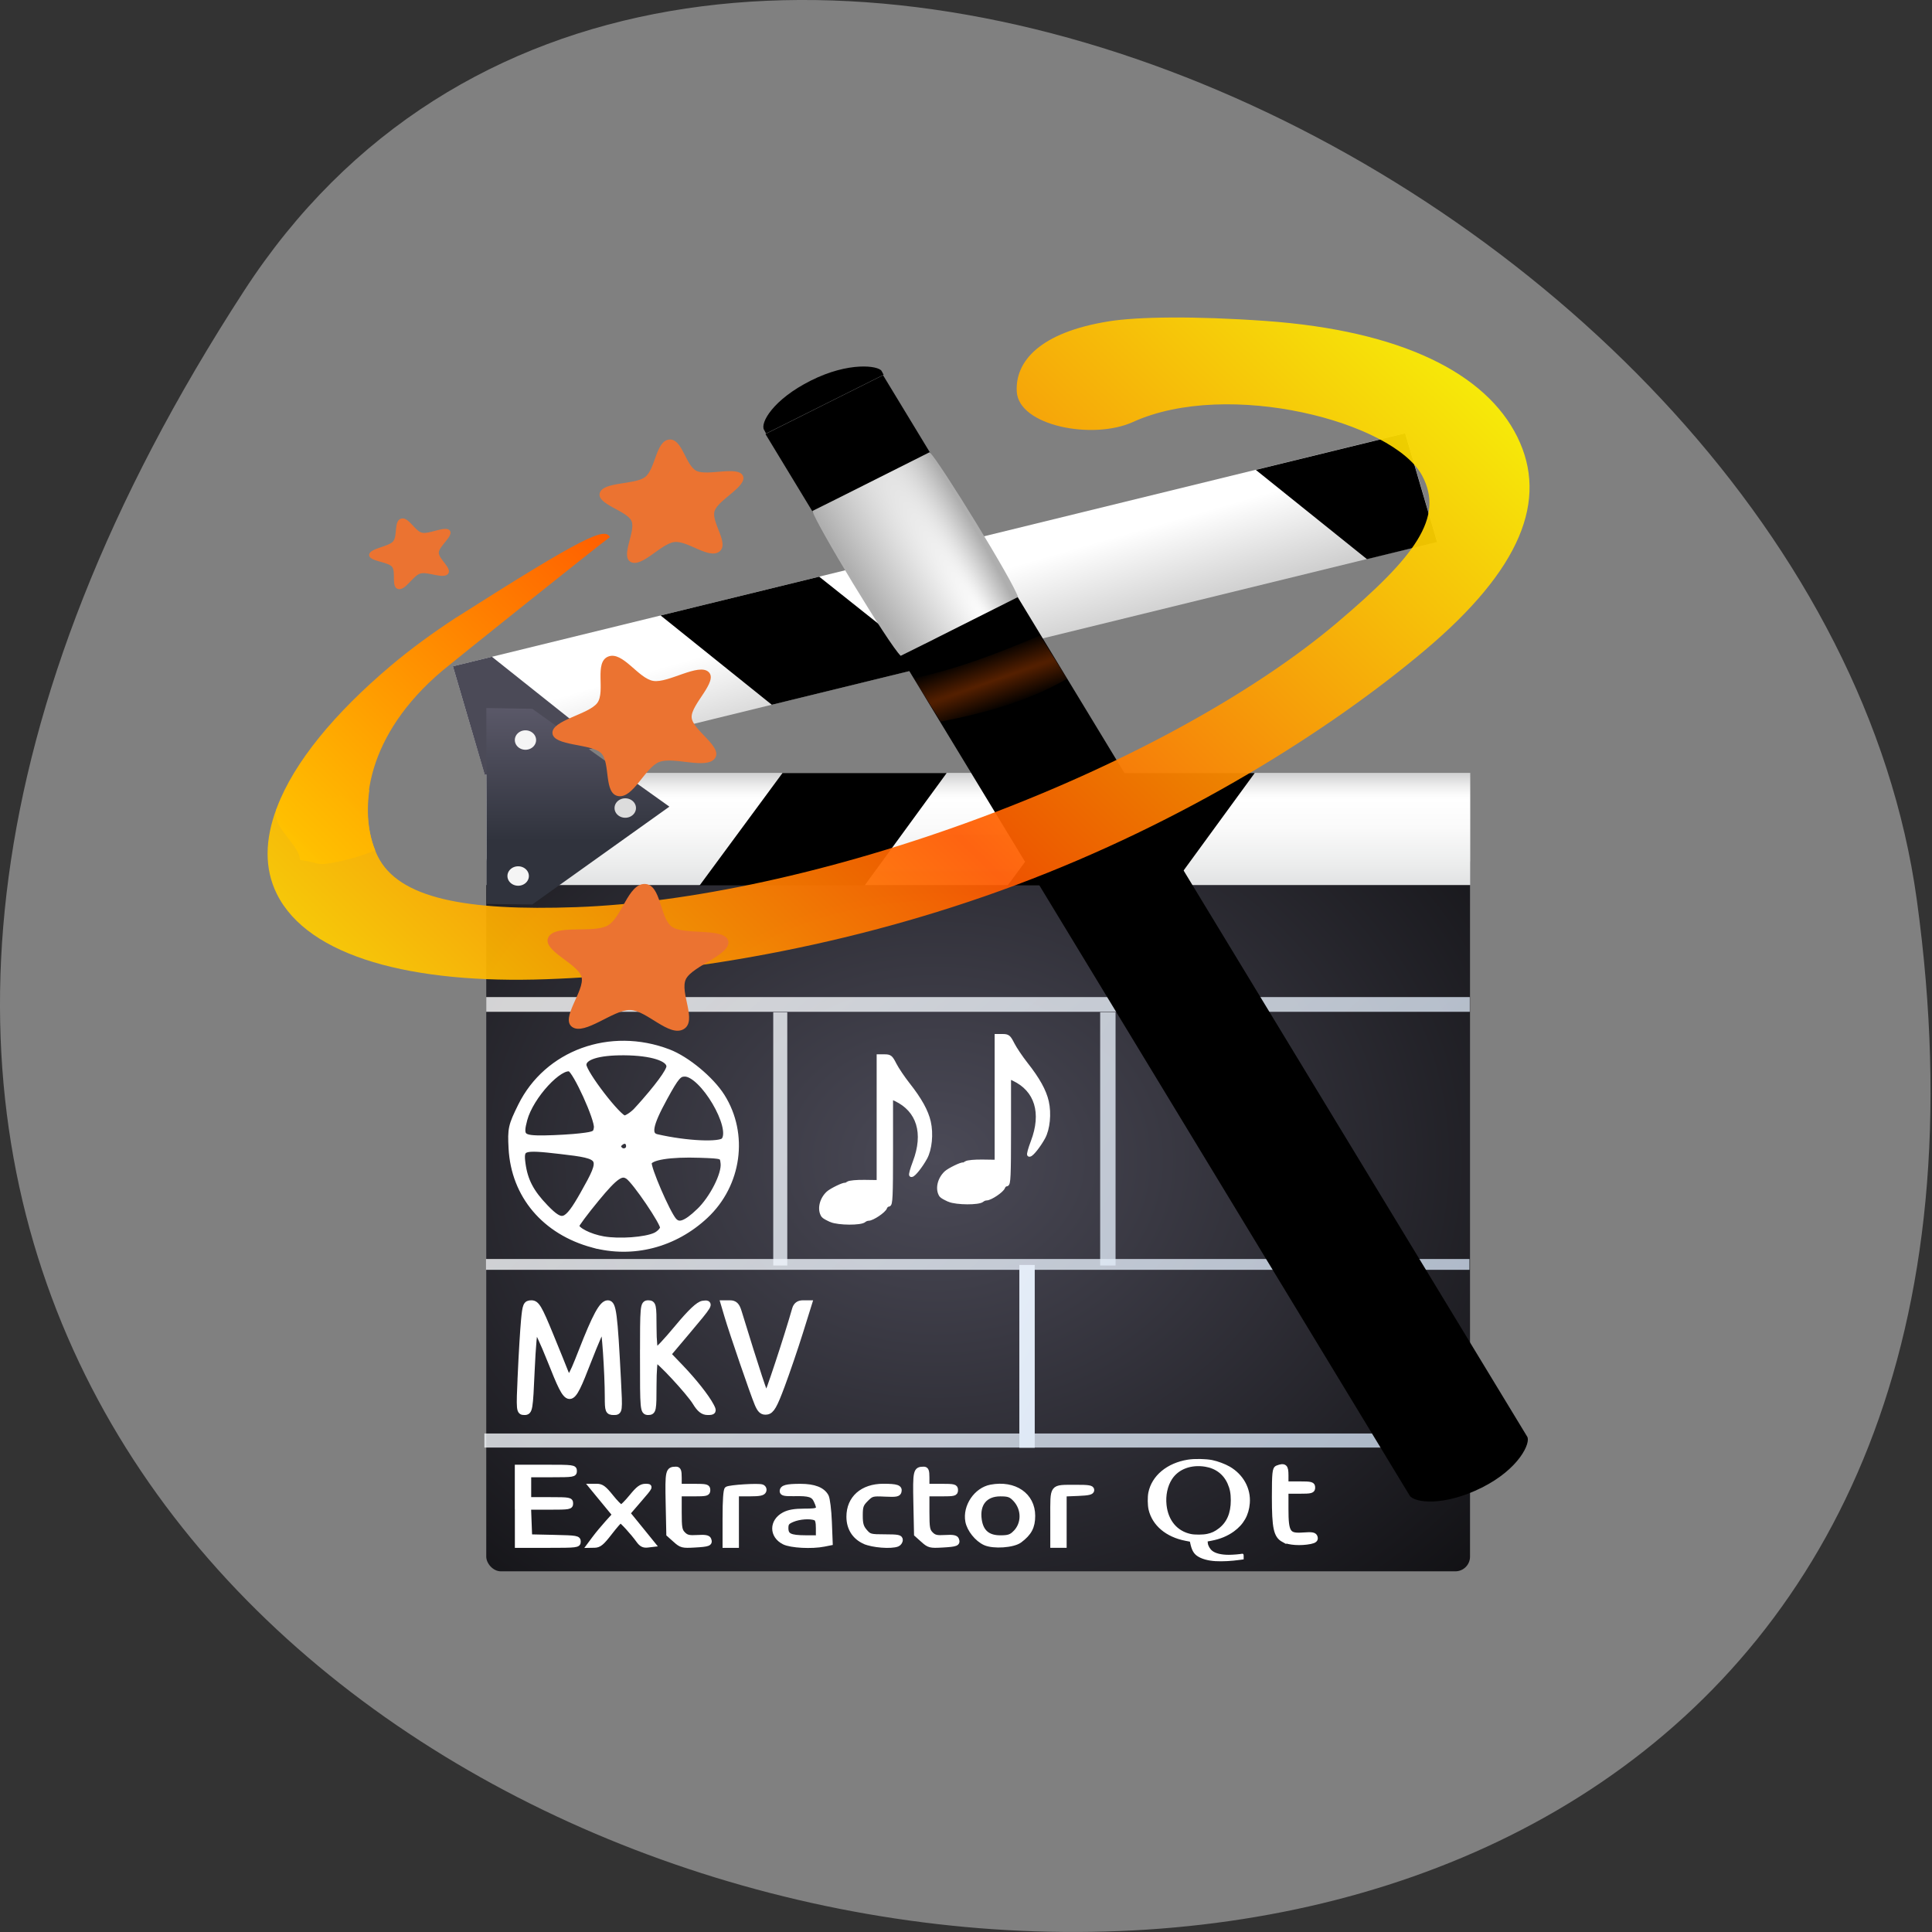 <svg xmlns="http://www.w3.org/2000/svg" xmlns:xlink="http://www.w3.org/1999/xlink" viewBox="0 0 256 256"><rect x="0" y="0" width="256" height="256" fill="#333333" stroke="none"/><defs><path fill-rule="evenodd" d="m 127.8 -90.29 c -0.006 -0.564 1.953 -2.068 5.49 -2.067 3.572 0 5.526 1.362 5.533 2.068 0.005 0.459 0.01 -0.081 0.014 0.378 -3.674 0 -7.349 -0.001 -11.02 -0.001 -0.005 -0.46 -0.01 0.081 -0.014 -0.379" id="0"/><path fill-rule="evenodd" d="m 118.79 2.059 c 0.532 -0.548 3.357 -0.624 5.876 1.859 2.544 2.508 2.64 5.193 1.974 5.88 -0.434 0.447 -95.97 97.38 -96.4 97.83 -2.617 -2.58 -5.233 -5.159 -7.85 -7.739 0.434 -0.447 95.97 -97.38 96.4 -97.83" id="1"/><path d="M 8 18 A 2.125 2 0 0 1 5.875 20 2.125 2 0 0 1 3.75 18 2.125 2 0 0 1 5.875 16 2.125 2 0 0 1 8 18" id="2"/><clipPath><path d="m -69.781 80 c -0.6 0 -1.094 0.47 -1.094 1.063 v 41.875 c 0 0.592 0.494 1.063 1.094 1.063 h 60.688 c 0.6 0 1.094 -0.47 1.094 -1.063 v -41.875 c 0 -0.592 -0.494 -1.063 -1.094 -1.063 h -60.688 z"/></clipPath><clipPath><path d="m 72 88 l -32 32 h -8 v -40 h 40 v 8 z"/></clipPath><clipPath><path d="m -184.74 27.944 c -10.239 0 -20.469 3.874 -28.23 11.639 c -8.01 8.01 -11.889 18.64 -11.639 29.2 v 28.04 c 0 4.052 3.255 7.306 7.306 7.306 h 65.13 c 4.052 0 7.306 -3.255 7.306 -7.306 v -28.04 c 0.25 -10.557 -3.632 -21.19 -11.639 -29.2 c -7.765 -7.765 -17.994 -11.639 -28.23 -11.639 z m 0 15.537 c 6.339 0 12.688 2.437 17.558 7.306 c 4.811 4.811 7.249 11.05 7.306 17.303 h -49.699 c 0.057 -6.257 2.467 -12.491 7.278 -17.303 c 4.869 -4.869 11.218 -7.306 17.558 -7.306 z"/></clipPath><clipPath><path d="m -283.36 66 c -1.177 0 -2.125 0.948 -2.125 2.125 v 37.819 h 55.41 v -37.819 c 0 -1.177 -0.948 -2.125 -2.125 -2.125 h -51.16 z m 6.219 3.344 h 14.13 c 0.52 0 0.938 0.418 0.938 0.938 v 26.13 c 0 0.52 -0.418 0.938 -0.938 0.938 h -14.12 c -0.52 0 -0.938 -0.418 -0.938 -0.938 v -26.12 c 0 -0.52 0.418 -0.938 0.938 -0.938 z"/></clipPath><clipPath><path d="m 11.375 -167.68 c -2.953 0 -3.375 0.364 -3.375 3.344 v 0.781 c 0 -2.98 0.422 -3.313 3.375 -3.313 h 105.25 c 2.953 0 3.375 0.333 3.375 3.313 v -0.781 c 0 -2.98 -0.422 -3.344 -3.375 -3.344 h -105.25 z"/></clipPath><clipPath><rect opacity="0.184" rx="1.079" y="12" x="12" height="12" width="8"/></clipPath><clipPath><path d="m 17 8 v 112 h 57.5 c 1.675 0 3.914 -0.565 7 -3.6 8.87 -8.725 20.24 -19.852 27.499 -27.18 c 2.441 -2.463 3 -4.471 3 -6.724 v -74.5 z"/></clipPath><clipPath><path d="m 112 82.5 c 0 4.465 -2.797 6.41 -5.28 8.094 -5.109 3.465 -14.939 3.325 -20.72 3.406 -0.081 5.781 0.166 15.505 -3.299 20.613 -1.684 2.482 -5.291 5.387 -8.201 5.387 2.318 0 4.743 -1.335 7.584 -4.085 9.142 -8.849 17.367 -16.14 25.673 -25.298 c 1.919 -2.117 4.243 -3.642 4.243 -8.118 z"/></clipPath><clipPath><path d="m 240.05 9 c -2.953 0 -5.36 2.347 -5.36 5.327 v 96.93 l 10.64 10.654 h 96 c 2.953 0 5.36 -2.347 5.36 -5.327 v -102.26 c 0 -2.98 -2.406 -5.327 -5.36 -5.327 h -101.28 z"/></clipPath><clipPath><rect stroke-dashoffset="4.15" stroke-width="0.4" stroke-linecap="round" stroke-linejoin="round" stroke="#000" fill="none" opacity="0.266" rx="1.134" y="-68.25" x="24.681" height="55.4" width="78.12"/></clipPath><clipPath><path d="m -97.32 27.944 c -10.239 0 -20.469 3.874 -28.23 11.639 c -8.01 8.01 -11.889 18.64 -11.639 29.2 v 28.04 c 0 4.052 3.254 7.306 7.306 7.306 h 65.13 c 4.052 0 7.306 -3.255 7.306 -7.306 v -28.04 c 0.25 -10.557 -3.632 -21.19 -11.639 -29.2 c -7.765 -7.765 -17.994 -11.639 -28.23 -11.639 z m 0 15.537 c 6.339 0 12.688 2.437 17.558 7.306 c 4.811 4.811 7.249 11.05 7.306 17.303 h -49.699 c 0.057 -6.257 2.467 -12.491 7.278 -17.303 c 4.869 -4.869 11.218 -7.306 17.558 -7.306 z"/></clipPath><clipPath><rect opacity="0.184" rx="1.079" y="12" x="12" height="12" width="8"/></clipPath><clipPath><path d="m 639.27 834.07 c 0 69.74 -113.21 126.34 -252.69 126.34 -138.75 0 -251.49 -56.01 -252.66 -125.25 l 1 50.25 c 0 69.74 112.21 126.34 251.69 126.34 139.48 0 251.66 -56.6 251.66 -126.34 l 1 -51.34 z"/></clipPath><clipPath><path d="m 18.19 132.42 c -1.419 0 -2.563 1.143 -2.563 2.563 v 37.18 h 72 v -37.18 c 0 -1.419 -1.143 -2.563 -2.563 -2.563 h -66.875 z"/></clipPath><linearGradient gradientUnits="userSpaceOnUse" y2="36.546" x2="0" y1="49.612" id="C" xlink:href="#O"/><linearGradient xlink:href="#G" y2="154.02" x2="190.95" y1="52.36" x1="51.945" gradientUnits="userSpaceOnUse" id="B"/><linearGradient y2="-303.77" x2="0" y1="-295.39" gradientTransform="matrix(1.061 0 0 -1.574 -341.84 -426.08)" gradientUnits="userSpaceOnUse" id="D" xlink:href="#H"/><linearGradient y2="20.02" x2="43.617" y1="18.12" x1="50.23" gradientUnits="userSpaceOnUse" id="E" xlink:href="#I"/><linearGradient y2="-298.67" x2="385.38" y1="-310.14" x1="385.72" gradientTransform="matrix(1.061 0 0 -1.574 -352.77 -435.15)" gradientUnits="userSpaceOnUse" id="F"><stop stop-color="#a2a2a2"/><stop stop-color="#fff" offset="1"/></linearGradient><linearGradient y2="149.9" x2="193.96" y1="48.24" x1="54.958" gradientUnits="userSpaceOnUse" id="G"><stop stop-color="#fff"/><stop stop-color="#a4c0e4" offset="1"/></linearGradient><linearGradient xlink:href="#G" y2="135.01" x2="204.85" y1="33.34" x1="65.853" gradientUnits="userSpaceOnUse" id="A"/><linearGradient xlink:href="#G" y2="133.98" x2="205.61" y1="32.31" x1="66.61" gradientUnits="userSpaceOnUse" id="7"/><linearGradient id="3" gradientUnits="userSpaceOnUse" gradientTransform="matrix(0.998 -0.062 0.027 0.849 -0.856 5.211)" spreadMethod="reflect" x1="55.744" y1="46.37" x2="121.52" y2="11.319"><stop stop-color="#ff5900"/><stop stop-color="#ff0" offset="1"/></linearGradient><linearGradient xlink:href="#I" id="4" gradientUnits="userSpaceOnUse" x1="62.04" y1="27.698" x2="57.758" y2="15.586"/><linearGradient xlink:href="#G" id="5" gradientUnits="userSpaceOnUse" x1="54.958" y1="48.24" x2="193.96" y2="149.9"/><linearGradient xlink:href="#G" y2="162.41" x2="184.81" y1="60.746" x1="45.809" gradientUnits="userSpaceOnUse" id="9"/><linearGradient xlink:href="#M" id="6" gradientUnits="userSpaceOnUse" gradientTransform="matrix(0.966 0 0 1.045 -13.373 7.551)" y1="24" x2="0" y2="37.535"/><linearGradient xlink:href="#G" y2="150.64" x2="193.42" y1="48.972" x1="54.42" gradientUnits="userSpaceOnUse" id="8"/><radialGradient id="M" cx="308.48" cy="-306.19" r="108.23" gradientTransform="matrix(0.95 0 0 -0.95 -282.4 -266.28)" gradientUnits="userSpaceOnUse"><stop stop-color="#5a5868"/><stop stop-color="#30333d" offset="1"/></radialGradient><radialGradient xlink:href="#O" id="N" gradientUnits="userSpaceOnUse" gradientTransform="matrix(1.008 0 0 -0.898 -333.77 -254.76)" cx="390.48" cy="-374.3" r="125.84"/><radialGradient id="L" cx="80.29" cy="39.654" r="9.04" gradientTransform="matrix(10.434 -2.247 0.123 0.315 -771.31 206.7)" gradientUnits="userSpaceOnUse"><stop stop-color="#ff5f00"/><stop stop-opacity="0" stop-color="#ff5f00" offset="1"/></radialGradient><radialGradient xlink:href="#J" id="K" gradientUnits="userSpaceOnUse" gradientTransform="matrix(0.77 1.182 -7.651 7.762 62.39 -29.04)" cx="49.01" cy="8.495" fx="47.37" fy="6.77" r="3.975"/><radialGradient gradientUnits="userSpaceOnUse" gradientTransform="matrix(0.95 0 0 -0.877 -282.4 -263.26)" r="125.84" cy="-322.54" cx="357.52" id="O"><stop stop-color="#4b4a57"/><stop offset="0.74"/></radialGradient><radialGradient gradientUnits="userSpaceOnUse" r="139.56" cy="112.3" cx="102" id="H"><stop stop-color="#b7b8b9"/><stop stop-color="#ececec" offset="0.189"/><stop stop-color="#fafafa" offset="0.257"/><stop stop-color="#fff" offset="0.301"/><stop stop-color="#fafafa" offset="0.531"/><stop stop-color="#ebecec" offset="0.845"/><stop stop-color="#e1e2e3" offset="1"/></radialGradient><radialGradient id="J" gradientUnits="userSpaceOnUse" gradientTransform="matrix(0.77 1.182 -7.651 7.762 62.39 -29.04)" cx="49.01" cy="8.495" fx="47.37" fy="6.77" r="3.975"><stop stop-color="#fff"/><stop stop-color="#aeaeae" offset="1"/></radialGradient><radialGradient gradientUnits="userSpaceOnUse" gradientTransform="matrix(0.95 0 0 -0.95 -282.4 -266.28)" r="108.31" cy="-306.19" cx="308.45" id="I"><stop stop-color="#4b4a57"/><stop offset="1"/></radialGradient></defs><path d="m 32.35 38.52 c -146.42 225.37 253.5 312.59 221.64 80.74 -12.991 -94.56 -165.63 -166.95 -221.64 -80.74 z" fill="#808080" color="#000"/><g transform="matrix(1.358 0 0 1.24 42.718 52.787)"><rect rx="1.432" height="77.32" width="95.99" y="48.02" x="15.989" ry="1.569" fill="url(#N)"/><path d="m 75.847 51.933 h 1.824 v 25.318 h -1.824 z" transform="matrix(0.751 0 0 1.069 -12.97 10.08)" fill="url(#5)" opacity="0.8"/><path d="m 107.58 51.933 h 2 v 25.318 h -2 z" transform="matrix(0.751 0 0 1.069 -4.902 10.08)" fill="url(#A)" opacity="0.8"/><path d="m 47.17,50.02 h 90.45 v 2.094 H 47.17 z" transform="matrix(1.061 0 0 0.751 -34.06 26.412)" fill="url(#7)" opacity="0.8"/><path d="M 16.01,40.02 H 112 V 52.005 H 16.01 z" fill="url(#D)"/><g fill="url(#C)"><path d="m 66.864 52.05 h 16.1 l 8.01 -12.02 h -16.02 l -8.09 12.02 z"/><path d="M 96.92,52.05 112,52.006 112.01,40.027 h -7 l -8.09,12.02 z"/></g><path d="m 4.891,30.95 h 96.19 V 42.97 H 4.891 z" transform="matrix(0.966 -0.259 0.259 0.966 0 0)" fill="url(#F)"/><g fill="url(#4)"><path d="m 108.76,15.348 -6.837,1.832 -10.848,-9.541 14.574,-3.905 3.112,11.614 z"/><path d="M 88.43,20.794 72.882,24.96 62.034,15.419 77.506,11.273 88.429,20.794 z"/></g><path d="M 27.461,37.13 15.847,40.242 12.735,28.628 16.537,27.609 27.46,37.13 z" fill="url(#E)"/><path d="M 59.4,28.574 43.852,32.74 33.004,23.199 48.476,19.053 59.399,28.574 z" fill="url(#4)"/><path d="m 36.806 52.05 h 16.1 l 8.01 -12.02 h -16.02 l -8.09 12.02 z" fill="url(#C)"/><path d="m 47.15,74.858 h 90.44 v 1.539 H 47.15 z" transform="matrix(1.061 0 0 0.751 -34.06 35.747)" fill="url(#8)" opacity="0.8"/><path d="m 47,93.76 h 90.63 v 2 H 47 z" transform="matrix(1.061 0 0 0.751 -34.06 40.2)" fill="url(#9)" opacity="0.8"/><path d="m 96.21 77.25 h 2 v 16.428 h -2 z" transform="matrix(0.751 0 0 1.189 -4.249 0.751)" fill="url(#B)"/><g transform="translate(0.162 0.532)" fill-rule="evenodd"><path d="m 20.318,32.641 13.378,10.454 -13.378,10.454 -4.457,-0.053 -0.024,-20.941 4.48,0.085 z" fill="url(#6)"/><g fill="#f5f5f5"><use xlink:href="#2" transform="matrix(0.488 0 0 -0.519 16.786 45.32)" width="1" height="1"/><use xlink:href="#2" transform="matrix(0.492 0 0 -0.519 16.05 59.85)" width="1" height="1"/></g><use xlink:href="#2" transform="matrix(0.492 0 0 -0.519 26.5 52.586)" width="1" height="1" fill="#dcdcdc"/></g><g transform="matrix(1.037 -0.164 0.164 1.037 -15 1.706)"><path d="M 50.893,3.281 V 0.486 3.281 z" fill="#fff" fill-opacity="0.757"/><path d="m 51.738 14.519 c 0.263 1.11 -2.657 2.042 -3.162 3.131 -0.505 1.089 0.876 3.487 -0.201 4.14 -1.079 0.652 -2.737 -1.577 -3.979 -1.612 -1.242 -0.033 -3.377 2.094 -4.307 1.387 -0.93 -0.707 0.965 -3.02 0.702 -4.127 -0.263 -1.11 -2.964 -2.194 -2.461 -3.283 0.505 -1.089 3.34 -0.287 4.413 -0.939 1.079 -0.652 1.546 -3.45 2.786 -3.415 1.242 0.033 1.095 2.839 2.026 3.545 0.93 0.707 3.919 0.061 4.182 1.171 z" fill="#eb7331"/><g transform="matrix(-0.542 0.865 -0.966 -0.334 174.83 20.435)"><use xlink:href="#1" width="1" height="1"/><path d="M 42.53,79.42 C 41.155,80.328 30.189,91.55 29.382,92.804 L 35.68,98.985 48.828,85.601 42.53,79.42 z m 5.637,5.525 -13.148,13.384 2.203,2.187 C 38.416,99.755 49.438,88.598 50.37,87.132 l -2.203,-2.187 z" fill="url(#K)"/><use xlink:href="#0" width="1" height="1" transform="matrix(0.712 0.702 0.871 -0.883 9.637 -69.26)"/></g><g transform="translate(-0.686 -2.466)" fill="url(#3)"><path d="m 23.88 27.05 c -2.451 1.229 -4.726 2.527 -6.783 3.902 -5.936 3.969 -10.416 8.295 -12.705 12.58 -1 1.874 1.385 3.822 1.284 5.647 2 0.632 1.197 0.857 3.464 0.717 1.231 -0.076 2.426 -0.289 3.575 -0.593 -0.931 -4.605 1.072 -11.783 9.02 -17.09 1.028 -0.688 16.299 -10.326 17.497 -10.997 -0.273 -1.091 -2.39 -0.442 -15.349 5.839 z"/><path d="m 88.49,6.765 c -6.512,0.101 -9.269,2.654 -9.59,5.737 -0.362,3.475 6.219,5.981 10.18,4.734 9.434,-2.969 23.912,3.766 25.696,9.59 1.386,4.525 -1.894,8.03 -10.206,13.587 -8.312,5.558 -20.929,10.891 -35.61,14.351 -14.681,3.46 -28.519,4.364 -38.688,3.162 -10.169,-1.202 -16.16,-3.432 -17.416,-7.99 -0.513,-1.869 -0.468,-4.254 0.282,-6.797 L 4.31,43.685 c -1.541,2.924 -2.075,5.811 -1.32,8.563 1.875,6.825 11.08,11.04 23.374,12.488 12.29,1.453 28.17,1.224 44.612,-2.65 16.438,-3.875 31.25,-10.967 41.3,-17.684 10.05,-6.717 13.725,-13.271 11.851,-20.1 C 122.252,17.477 115.205,11.952 102.878,9.005 96.345,7.443 91.156,6.722 88.491,6.763" opacity="0.93"/></g><g transform="matrix(0.998 -0.065 0.027 0.898 14.237 -15.268)" fill="#eb7331"><path d="m 28.7 66.42 c -0.981 1.08 -3.724 -1.159 -5.152 -0.863 -1.428 0.297 -3.053 3.442 -4.383 2.842 -1.33 -0.6 -0.048 -3.9 -0.772 -5.167 -0.723 -1.267 -4.217 -1.84 -4.058 -3.291 0.159 -1.45 3.694 -1.251 4.675 -2.331 0.981 -1.08 0.447 -4.579 1.876 -4.876 1.428 -0.297 2.331 3.127 3.661 3.726 1.33 0.6 4.493 -0.99 5.217 0.277 0.723 1.267 -2.253 3.183 -2.413 4.634 -0.159 1.45 2.33 3.968 1.348 5.05 z"/><path d="M 7.802,39.951 C 7.262,40.442 6.004,39.197 5.278,39.277 4.553,39.357 3.595,40.845 2.961,40.483 2.328,40.121 3.122,38.54 2.822,37.875 2.522,37.21 0.812,36.759 0.959,36.044 1.107,35.33 2.857,35.597 3.397,35.106 c 0.54,-0.491 0.44,-2.258 1.165,-2.338 0.725,-0.08 1.012,1.667 1.645,2.029 0.633,0.362 2.284,-0.279 2.583,0.386 0.3,0.665 -1.273,1.477 -1.421,2.192 -0.148,0.714 0.971,2.085 0.431,2.576 z"/><path d="m 10.588 92.89 c -0.981 -1.227 1.865 -3.763 1.792 -5.332 -0.073 -1.569 -3.142 -3.831 -2.278 -5.143 0.863 -1.312 4.155 0.61 5.625 0.056 1.47 -0.554 2.672 -4.172 4.188 -3.756 1.515 0.416 0.703 4.14 1.685 5.367 0.981 1.227 4.793 1.253 4.866 2.822 0.073 1.569 -3.72 1.948 -4.584 3.261 -0.863 1.312 0.29 4.946 -1.18 5.5 -1.47 0.554 -3 -2.936 -4.518 -3.352 -1.515 -0.416 -4.614 1.804 -5.596 0.577 z"/></g><path d="m 64.2,37.35 c 4.515,-0.336 8.412,-1.382 12.274,-2.468 l 1.787,4.745 c -3.66,1.594 -7.842,2.255 -12.274,2.468 L 64.2,37.35 z" opacity="0.336" fill="url(#L)"/></g><g fill="#fff" stroke="#fff"><g stroke-width="0.431"><path d="m 61.17 85.65 c -0.36 -0.161 -0.707 -0.377 -0.771 -0.48 -0.404 -0.654 -0.186 -1.754 0.482 -2.426 0.311 -0.313 1.528 -0.957 1.655 -0.876 0.03 0.019 0.16 -0.048 0.289 -0.15 0.134 -0.106 0.822 -0.175 1.61 -0.163 l 1.376 0.022 v -6.719 v -6.719 h 0.555 c 0.507 0 0.591 0.076 0.959 0.87 0.222 0.479 0.811 1.436 1.308 2.127 1.16 1.612 1.792 2.859 2.031 4.01 0.265 1.27 0.117 2.926 -0.344 3.841 -0.446 0.887 -1.133 1.835 -1.33 1.835 -0.076 0 0.076 -0.619 0.34 -1.376 1.075 -3.089 0.389 -5.556 -1.872 -6.725 l -0.48 -0.248 v 5.76 c 0 4.888 -0.036 5.76 -0.239 5.76 -0.131 0 -0.284 0.142 -0.339 0.315 -0.114 0.36 -1.235 1.187 -1.608 1.187 -0.137 0 -0.331 0.081 -0.429 0.18 -0.32 0.32 -2.465 0.308 -3.194 -0.019 z"/><path d="m 49.657 87.82 c -0.36 -0.161 -0.707 -0.377 -0.771 -0.48 -0.404 -0.654 -0.186 -1.754 0.482 -2.426 0.311 -0.313 1.528 -0.957 1.655 -0.876 0.03 0.019 0.16 -0.048 0.289 -0.15 0.134 -0.106 0.822 -0.175 1.61 -0.163 l 1.376 0.022 v -6.719 v -6.719 h 0.555 c 0.507 0 0.591 0.076 0.959 0.87 0.222 0.479 0.811 1.436 1.308 2.127 1.16 1.612 1.792 2.859 2.031 4.01 0.265 1.27 0.117 2.926 -0.344 3.841 -0.446 0.887 -1.133 1.835 -1.33 1.835 -0.077 0 0.076 -0.619 0.34 -1.376 1.075 -3.089 0.389 -5.556 -1.872 -6.725 l -0.48 -0.248 v 5.76 c 0 4.888 -0.036 5.76 -0.239 5.76 -0.131 0 -0.284 0.142 -0.339 0.315 -0.114 0.36 -1.235 1.187 -1.608 1.187 -0.137 0 -0.331 0.081 -0.429 0.18 -0.321 0.32 -2.465 0.308 -3.194 -0.019 z"/></g><g transform="matrix(0.736 0 0 0.807 -31.459 -42.574)"><g stroke-width="0.862"><path d="m 69.07 182.04 c 0.123 -2.698 0.317 -5.922 0.433 -7.164 0.191 -2.057 0.277 -2.259 0.959 -2.259 0.644 0 0.984 0.572 2.436 4.103 0.928 2.256 1.849 4.53 2.048 5.05 0.477 1.254 0.707 0.956 2.186 -2.824 1.845 -4.717 2.725 -6.331 3.452 -6.331 0.688 0 0.856 1.297 1.313 10.138 0.216 4.188 0.216 4.191 -0.533 4.191 -0.69 0 -0.75 -0.152 -0.751 -1.916 -0.003 -3.292 -0.423 -9.413 -0.647 -9.413 -0.117 0 -1.032 2.099 -2.032 4.666 -2.366 6.07 -2.457 6.069 -4.909 -0.078 -1 -2.516 -1.938 -4.506 -2.075 -4.42 -0.138 0.085 -0.36 2.631 -0.493 5.658 -0.231 5.246 -0.275 5.503 -0.925 5.503 -0.667 0 -0.678 -0.111 -0.46 -4.905 z"/><path d="m 85.28 179.78 c 0 -6.942 0.021 -7.164 0.666 -7.164 0.62 0 0.666 0.222 0.666 3.165 0 1.84 0.136 3.165 0.326 3.165 0.179 0 1.478 -1.387 2.886 -3.082 1.741 -2.095 2.821 -3.117 3.375 -3.191 1.03 -0.138 0.961 -0.021 -2.195 3.718 l -2.484 2.942 l 1.655 1.722 c 1.793 1.866 3.439 3.947 4.064 5.138 0.357 0.681 0.318 0.75 -0.424 0.75 -0.588 0 -1.031 -0.352 -1.578 -1.25 -0.837 -1.376 -4.904 -5.748 -5.347 -5.748 -0.153 0 -0.279 1.574 -0.279 3.499 0 3.277 -0.042 3.499 -0.666 3.499 -0.646 0 -0.666 -0.222 -0.666 -7.164 z"/><path d="m 100.45 185.84 c -0.59 -1.413 -3.311 -9.332 -3.979 -11.583 l -0.487 -1.641 h 0.789 c 0.6 0 0.869 0.26 1.122 1.083 2.455 7.979 3.534 11.246 3.716 11.246 0.174 0 2.774 -7.859 3.831 -11.579 0.143 -0.503 0.469 -0.75 0.993 -0.75 h 0.78 l -1.172 3.749 c -0.644 2.062 -1.731 5.248 -2.416 7.081 -1 2.69 -1.384 3.353 -1.97 3.439 -0.559 0.083 -0.837 -0.158 -1.207 -1.045 z"/></g><g stroke-width="0.653"><path d="m 68.58 199.46 v -5.179 h 3.789 c 3.621 0 3.789 0.023 3.789 0.505 0 0.477 -0.168 0.505 -3.03 0.505 h -3.03 v 1.642 v 1.642 h 2.779 c 2.61 0 2.779 0.031 2.779 0.505 0 0.475 -0.168 0.505 -2.789 0.505 h -2.789 l 0.074 1.958 l 0.074 1.958 l 3.221 0.071 c 3.01 0.066 3.221 0.103 3.221 0.568 0 0.474 -0.189 0.498 -4.04 0.498 h -4.04 v -5.179 z"/><path d="m 78.83 203.69 c 0.389 -0.521 1.148 -1.435 1.688 -2.032 l 0.981 -1.085 l -0.777 -0.936 c -0.427 -0.515 -1.126 -1.362 -1.552 -1.883 l -0.776 -0.947 h 0.751 c 0.606 0 0.963 0.266 1.853 1.377 0.606 0.758 1.216 1.377 1.355 1.377 0.139 0 0.759 -0.62 1.378 -1.377 0.89 -1.089 1.278 -1.377 1.854 -1.377 0.726 0 0.723 0.006 -0.814 1.787 l -1.542 1.787 l 0.572 0.699 c 0.315 0.384 1.071 1.314 1.68 2.065 l 1.108 1.367 l -0.716 0.085 c -0.551 0.065 -0.836 -0.08 -1.234 -0.632 -0.743 -1.028 -2.19 -2.611 -2.387 -2.611 -0.092 0 -0.733 0.732 -1.423 1.627 -1.014 1.315 -1.394 1.63 -1.98 1.642 l -0.725 0.014 l 0.706 -0.947 z"/><path d="m 89.52 203.93 l -0.855 -0.763 l -0.086 -4.097 c -0.09 -4.289 -0.037 -4.521 1.033 -4.53 0.356 -0.003 0.442 0.217 0.442 1.133 v 1.137 h 1.895 c 1.726 0 1.895 0.045 1.895 0.505 0 0.46 -0.168 0.505 -1.895 0.505 h -1.895 v 2.4 c 0 2.097 0.067 2.467 0.527 2.927 0.432 0.432 0.774 0.512 1.892 0.442 0.994 -0.062 1.401 0.01 1.5 0.267 0.208 0.544 -0.026 0.636 -1.878 0.741 -1.622 0.092 -1.77 0.053 -2.576 -0.666 z"/><path d="m 96.12 200.99 c 0 -2.307 0.099 -3.709 0.269 -3.814 0.381 -0.235 4.158 -0.469 4.633 -0.287 0.229 0.088 0.332 0.314 0.246 0.54 -0.114 0.298 -0.557 0.388 -1.89 0.388 h -1.741 v 3.41 v 3.41 h -0.758 h -0.758 v -3.648 z"/><path d="m 103.95 204.2 c -1.659 -0.831 -1.663 -2.749 -0.007 -3.634 0.627 -0.335 1.409 -0.47 2.716 -0.47 1.985 0 2.117 -0.117 1.544 -1.373 -0.365 -0.801 -0.905 -0.973 -2.913 -0.929 -1.219 0.026 -1.596 -0.049 -1.596 -0.32 0 -0.506 0.571 -0.662 2.433 -0.662 1.804 0 2.934 0.44 3.416 1.329 0.169 0.311 0.356 1.828 0.417 3.37 l 0.11 2.804 l -0.82 0.164 c -1.625 0.325 -4.386 0.18 -5.301 -0.279 z m 4.544 -1.804 c 0 -0.894 -0.111 -1.278 -0.4 -1.389 -0.694 -0.266 -2.111 -0.167 -3.02 0.213 -0.724 0.302 -0.876 0.498 -0.876 1.124 0 1.012 0.525 1.272 2.589 1.281 l 1.705 0.008 v -1.236 z"/><path d="m 114.63 204.14 c -1.349 -0.612 -2.087 -1.778 -2.088 -3.297 -0.002 -2.451 1.792 -4.04 4.565 -4.04 1.774 0 2.232 0.156 2.088 0.711 -0.093 0.358 -0.388 0.413 -1.865 0.342 -1.664 -0.079 -1.794 -0.045 -2.514 0.675 -0.66 0.66 -0.759 0.94 -0.759 2.154 0 1.11 0.124 1.539 0.61 2.104 0.575 0.668 0.727 0.709 2.653 0.709 1.726 0 2.043 0.064 2.043 0.415 0 0.228 -0.18 0.484 -0.4 0.568 -0.848 0.325 -3.285 0.132 -4.332 -0.343 z"/><path d="m 122.36 203.93 l -0.855 -0.763 l -0.086 -4.097 c -0.09 -4.289 -0.037 -4.521 1.033 -4.53 0.356 -0.003 0.442 0.217 0.442 1.133 v 1.137 h 1.895 c 1.726 0 1.895 0.045 1.895 0.505 0 0.46 -0.168 0.505 -1.895 0.505 h -1.895 v 2.4 c 0 2.097 0.067 2.467 0.527 2.927 0.432 0.432 0.774 0.512 1.892 0.442 0.994 -0.062 1.401 0.01 1.5 0.267 0.208 0.544 -0.026 0.636 -1.878 0.741 -1.622 0.092 -1.77 0.053 -2.576 -0.666 z"/><path d="m 130.59 204.3 c -1.05 -0.476 -2.08 -1.76 -2.284 -2.848 -0.37 -1.971 1.115 -4.168 3.064 -4.534 3.137 -0.589 5.547 1.066 5.547 3.808 0 1.456 -0.449 2.305 -1.724 3.257 -0.863 0.645 -3.484 0.825 -4.604 0.317 z m 4.01 -1.329 c 1.203 -1.203 1.192 -3.176 -0.025 -4.456 -0.553 -0.582 -0.872 -0.695 -1.955 -0.695 -2.027 0 -3.102 1.332 -2.786 3.451 0.239 1.598 1.138 2.359 2.785 2.359 1.087 0 1.437 -0.117 1.98 -0.66 z"/><path d="m 139.57 200.97 c 0 -4.286 -0.205 -4.01 3.03 -4.03 1.744 -0.006 2.147 0.064 2.147 0.371 0 0.295 -0.405 0.395 -1.831 0.453 l -1.831 0.074 v 3.399 v 3.399 h -0.758 h -0.758 v -3.671 z"/></g></g><path d="m 93.8 121.99 c -0.738 -0.439 -0.903 -1.28 -0.903 -4.59 0 -2.551 0.044 -3.02 0.294 -3.128 0.676 -0.284 0.822 -0.143 0.822 0.793 v 0.917 h 1.302 c 1.178 0 1.302 0.039 1.302 0.407 0 0.369 -0.124 0.407 -1.302 0.407 h -1.302 v 1.89 c 0 2.55 0.198 2.873 1.687 2.755 0.902 -0.072 1.093 -0.028 1.162 0.263 0.061 0.255 -0.066 0.381 -0.476 0.47 -0.933 0.204 -2.066 0.123 -2.586 -0.187 z" stroke-width="0.503"/><path d="m 87.15 124.19 c -0.726 -0.042 -1.349 -0.234 -1.753 -0.539 -0.339 -0.256 -0.522 -0.625 -0.656 -1.323 l -0.04 -0.209 l -0.47 -0.099 c -1.878 -0.396 -3.199 -1.616 -3.556 -3.286 -0.097 -0.452 -0.108 -1.325 -0.023 -1.792 0.325 -1.785 1.8 -3.128 3.816 -3.476 0.643 -0.111 1.725 -0.089 2.347 0.047 0.519 0.114 1.24 0.408 1.679 0.686 1.311 0.829 2.049 2.298 1.938 3.857 -0.089 1.251 -0.595 2.233 -1.534 2.977 -0.603 0.478 -1.303 0.797 -2.127 0.97 l -0.457 0.096 l 0.021 0.241 c 0.026 0.292 0.223 0.662 0.46 0.861 0.338 0.284 0.907 0.435 1.647 0.435 0.375 0 1.094 -0.062 1.299 -0.113 0.079 -0.019 0.09 0.01 0.09 0.232 v 0.254 l -0.322 0.049 c -0.851 0.128 -1.669 0.175 -2.359 0.135 z m -0.818 -2.787 c 0.463 -0.107 0.781 -0.271 1.179 -0.607 0.799 -0.675 1.186 -1.667 1.186 -3.038 0 -0.747 -0.084 -1.232 -0.313 -1.802 -0.409 -1.019 -1.199 -1.674 -2.24 -1.857 -1.4 -0.247 -2.651 0.27 -3.296 1.361 -0.445 0.753 -0.642 1.766 -0.542 2.791 0.163 1.685 1.064 2.856 2.433 3.164 0.396 0.089 1.181 0.083 1.593 -0.012 z" stroke-width="0.122"/><path d="m 26.434 90.38 c -4.663 -1.375 -7.641 -5.24 -7.887 -10.237 -0.103 -2.094 -0.039 -2.415 0.912 -4.52 2.535 -5.617 8.64 -8.06 14.263 -5.705 1.775 0.743 4.126 2.878 5.176 4.7 2.309 4.01 1.632 9.378 -1.599 12.688 -2.999 3.072 -7.02 4.209 -10.865 3.074 z m 6.105 -0.868 c 0.384 -0.194 0.74 -0.589 0.791 -0.878 0.085 -0.481 -2.724 -5.02 -3.431 -5.541 -0.738 -0.546 -1.377 -0.073 -3.237 2.399 -1.09 1.449 -1.983 2.761 -1.983 2.915 0 0.508 1.346 1.258 2.721 1.517 1.579 0.298 4.141 0.092 5.14 -0.413 z m 4.3 -2.612 c 1.309 -1.374 2.518 -3.985 2.395 -5.169 -0.091 -0.87 -0.097 -0.873 -2.382 -0.961 -2.966 -0.115 -4.977 0.246 -5.095 0.915 -0.099 0.562 1.774 5.326 2.428 6.176 0.555 0.721 1.315 0.445 2.654 -0.961 z m -11.293 -1.889 c 2.047 -3.978 1.988 -4.097 -2.307 -4.643 -3.773 -0.48 -4.02 -0.386 -3.798 1.425 0.228 1.822 0.833 3.085 2.249 4.692 1.711 1.942 2.192 1.758 3.856 -1.474 z m 4.469 -5.09 c 0 -0.622 -0.535 -0.854 -0.999 -0.432 -0.303 0.276 -0.332 0.481 -0.108 0.777 0.36 0.475 1.106 0.243 1.106 -0.345 z m 9.258 -0.588 c 1.058 -1.397 -2.093 -7.241 -3.905 -7.241 -0.664 0 -0.926 0.332 -2.074 2.627 -1.479 2.956 -1.652 4.04 -0.682 4.287 2.912 0.731 6.231 0.894 6.661 0.327 z m -14.03 -0.427 c 1.384 -0.179 1.553 -0.281 1.627 -0.975 0.098 -0.924 -2.055 -6.109 -2.639 -6.354 -1.107 -0.465 -3.996 2.957 -4.612 5.463 -0.464 1.885 -0.22 2.132 2.073 2.097 1.103 -0.017 2.701 -0.121 3.551 -0.231 z m 5.584 -2.892 c 1.953 -2.371 3.122 -4.103 3.122 -4.624 0 -0.922 -1.798 -1.55 -4.494 -1.572 -2.565 -0.02 -4.072 0.5 -4.072 1.405 0 0.874 3.455 5.79 4.069 5.79 0.303 0 0.922 -0.45 1.375 -1 z" stroke-width="0.76"/></g></g></svg>